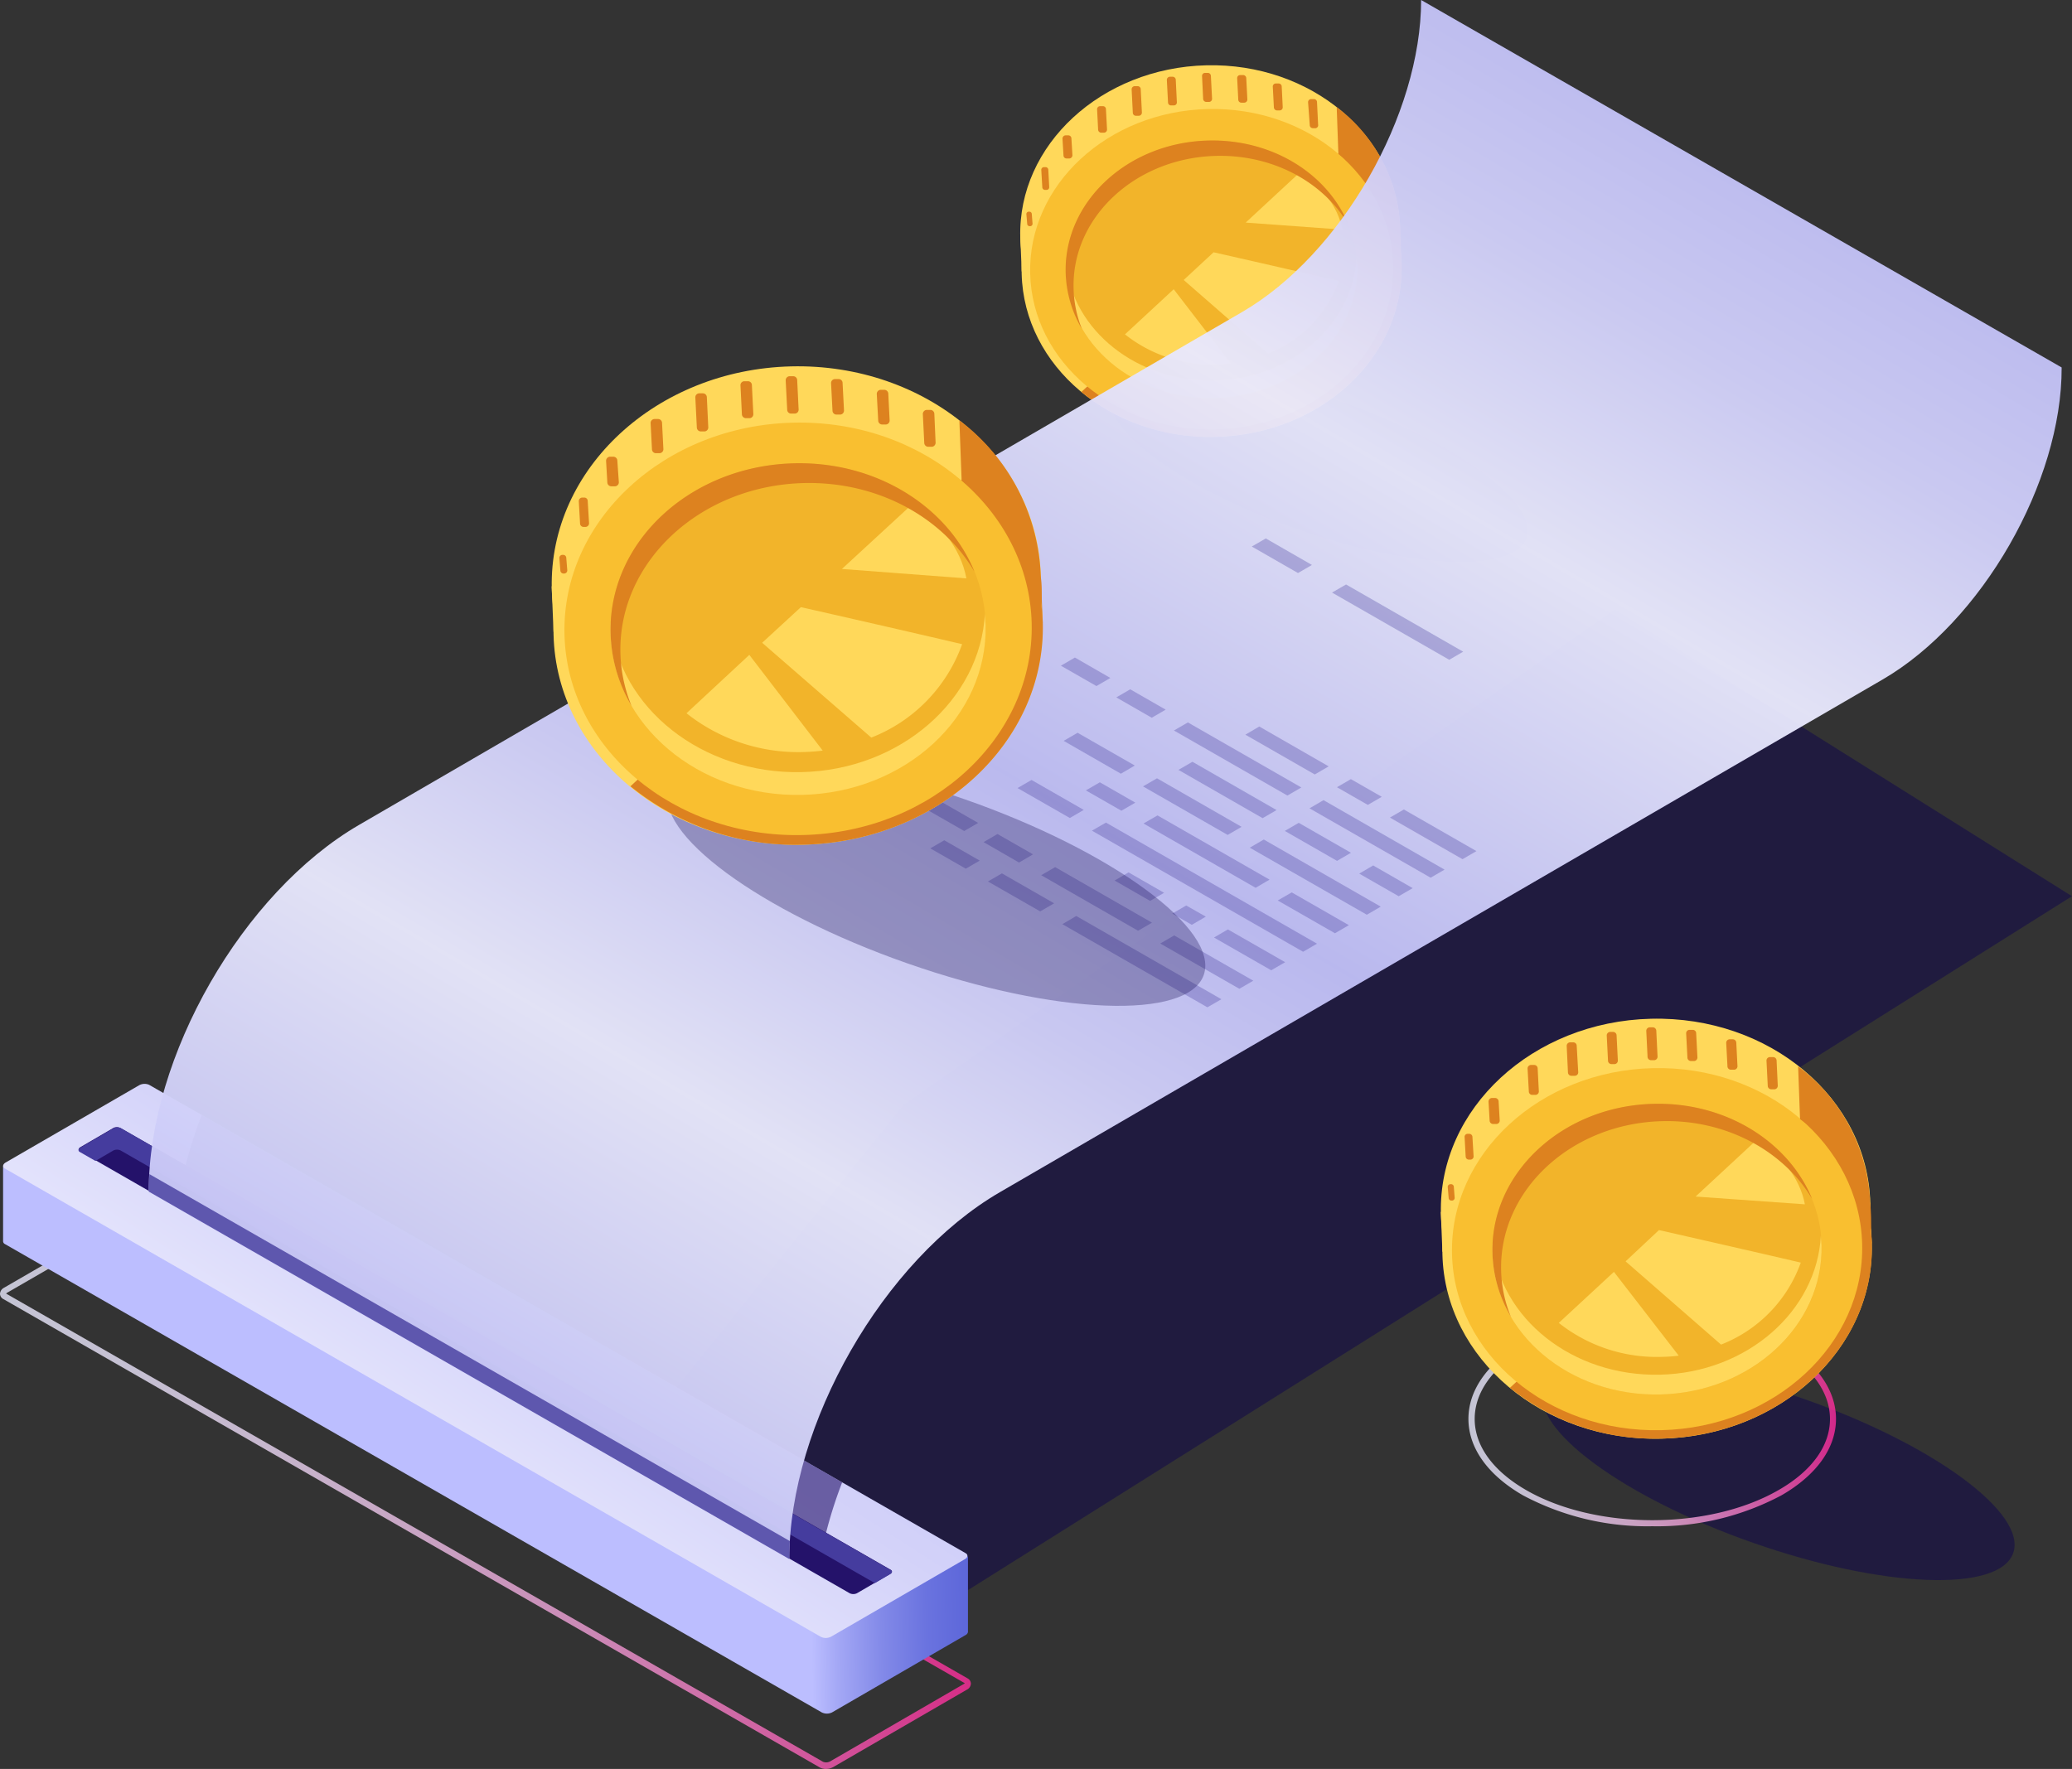 <svg xmlns="http://www.w3.org/2000/svg" xmlns:xlink="http://www.w3.org/1999/xlink" viewBox="0 0 248.37 212.1"><rect x="0" y="0" width="248.37" height="212.1" fill="#333333" stroke="none"/><defs><style>.cls-1,.cls-15{fill:#0f054c;}.cls-1{opacity:0.5;}.cls-2{fill:#dd821f;}.cls-3{fill:#ffd85a;}.cls-4{fill:#f9bf30;}.cls-5{fill:#f2b42a;}.cls-13,.cls-16,.cls-6{opacity:0.8;}.cls-6{fill:url(#Безымянный_градиент_33);}.cls-7{fill:url(#Безымянный_градиент_424);}.cls-8{fill:url(#Безымянный_градиент_2);}.cls-10,.cls-9{fill:#24126a;}.cls-9{opacity:0.6;}.cls-11,.cls-13{fill:#453c9e;}.cls-12{opacity:0.96;fill:url(#Безымянный_градиент_480);}.cls-14{opacity:0.32;}.cls-15{opacity:0.3;}.cls-16{fill:url(#Безымянный_градиент_33-2);}</style><linearGradient id="Безымянный_градиент_33" y1="178.5" x2="116.33" y2="178.5" gradientUnits="userSpaceOnUse"><stop offset="0" stop-color="#e9e9fd"/><stop offset="0.13" stop-color="#eae4fb"/><stop offset="0.28" stop-color="#ebd7f4"/><stop offset="0.43" stop-color="#eec1e8"/><stop offset="0.59" stop-color="#f1a2d9"/><stop offset="0.75" stop-color="#f67ac4"/><stop offset="0.91" stop-color="#fb4aab"/><stop offset="1" stop-color="#ff2c9c"/></linearGradient><linearGradient id="Безымянный_градиент_424" x1="1221.76" y1="-389.97" x2="1273.47" y2="-483.07" gradientTransform="translate(1071.07 1031.6) rotate(-120.15)" gradientUnits="userSpaceOnUse"><stop offset="0" stop-color="#5761d7"/><stop offset="0.04" stop-color="#5c66d9"/><stop offset="0.09" stop-color="#6a73df"/><stop offset="0.14" stop-color="#8289e8"/><stop offset="0.19" stop-color="#a3a7f5"/><stop offset="0.22" stop-color="#bcbeff"/></linearGradient><linearGradient id="Безымянный_градиент_2" x1="1285.28" y1="-389.63" x2="1250.87" y2="-456.91" gradientTransform="translate(1071.07 1031.6) rotate(-120.15)" gradientUnits="userSpaceOnUse"><stop offset="0" stop-color="#c0bff6"/><stop offset="0.29" stop-color="#c5c4f7"/><stop offset="0.64" stop-color="#d3d2f9"/><stop offset="1" stop-color="#e9e9fd"/></linearGradient><linearGradient id="Безымянный_градиент_480" x1="1335.39" y1="-247.87" x2="1227.55" y2="-438.96" gradientTransform="translate(1071.07 1031.6) rotate(-120.15)" gradientUnits="userSpaceOnUse"><stop offset="0" stop-color="#c0bff6"/><stop offset="0.12" stop-color="#d0cff9"/><stop offset="0.26" stop-color="#e9e9fd"/><stop offset="0.51" stop-color="#c0bff6"/><stop offset="0.62" stop-color="#d0cff9"/><stop offset="0.75" stop-color="#e9e9fd"/><stop offset="1" stop-color="#c0bff6"/></linearGradient><linearGradient id="Безымянный_градиент_33-2" x1="176.02" y1="170.11" x2="220.09" y2="170.11" xlink:href="#Безымянный_градиент_33"/></defs><title>Ресурс 1</title><g id="Слой_2" data-name="Слой 2"><g id="Слой_1-2" data-name="Слой 1"><polygon class="cls-1" points="113.85 192.03 248.37 107.46 193.57 73.08 108.28 132.49 69.58 180.72 113.85 192.03"/><ellipse class="cls-1" cx="158.09" cy="55.78" rx="8.09" ry="26.38" transform="translate(53.22 186.58) rotate(-70.71)"/><polygon class="cls-2" points="168.01 31.72 167.84 27.38 166.83 24.84 166.19 26.94 168.01 31.72"/><path class="cls-3" d="M122.47,32.55l-.17-4.26s3.6,3.59,3.6,3.68S122.47,32.55,122.47,32.55Z"/><path class="cls-3" d="M145.55,45.18c12.58-.3,22.56-6.7,22.29-17.8S157.16,7.52,144.59,7.83,122,17.37,122.3,28.47,133,45.48,145.55,45.18Z"/><ellipse class="cls-3" cx="145.24" cy="32.27" rx="22.78" ry="20.11" transform="translate(-0.73 3.49) rotate(-1.37)"/><path class="cls-2" d="M161.13,17.78A18.88,18.88,0,0,1,168,31.72c.27,11.1-9.71,20.35-22.29,20.65A24.32,24.32,0,0,1,129.62,47Z"/><ellipse class="cls-4" cx="145.24" cy="32.27" rx="21.76" ry="19.21" transform="translate(-0.73 3.49) rotate(-1.37)"/><ellipse class="cls-5" cx="145.24" cy="32.27" rx="17.47" ry="15.42" transform="translate(-0.73 3.49) rotate(-1.37)"/><path class="cls-3" d="M127.78,32.68c0-.35,0-.7,0-1.05.8,8,8.52,14.18,17.76,14s16.66-6.75,17.08-14.79c0,.35.06.69.07,1.05.2,8.51-7.45,15.6-17.1,15.83S128,41.2,127.78,32.68Z"/><path class="cls-3" d="M141.89,33.57l3.58-3.32c3.45.78,9.88,2.24,15,3.45A14.63,14.63,0,0,1,152,42.39Z"/><path class="cls-3" d="M147.53,43.57c-.57.07-1.15.11-1.74.13a16.71,16.71,0,0,1-10.94-3.61l5.84-5.41Z"/><path class="cls-3" d="M149.32,26.69l6.74-6.25c2.27,2,4.3,4.17,4.85,7.09Z"/><path class="cls-2" d="M145.79,18.69c-9.65.23-17.3,7.32-17.1,15.84a13.78,13.78,0,0,0,1,4.91,14,14,0,0,1-1.95-6.76c-.2-8.51,7.45-15.6,17.09-15.83,7.69-.19,14.32,4,16.8,10.09C158.7,21.9,152.67,18.53,145.79,18.69Z"/><path class="cls-2" d="M167.84,27.38a15.24,15.24,0,0,1-.19,4.39c-.51-1.62-1.59-6.5-1.59-6.5l-1.74-3.87-1.44-1.19-2.45-1.78-.2-5.58A19,19,0,0,1,167.84,27.38Z"/><path class="cls-2" d="M123.77,26.81l-.09-1.14a.29.29,0,0,0-.29-.29h-.09a.29.29,0,0,0-.27.3l.1,1.15a.29.29,0,0,0,.28.29h.09A.29.29,0,0,0,123.77,26.81Z"/><path class="cls-2" d="M125.77,22.43l-.11-2.06a.33.33,0,0,0-.33-.33h-.2a.32.32,0,0,0-.31.34l.12,2.06a.33.33,0,0,0,.32.33h.2A.32.32,0,0,0,125.77,22.43Z"/><path class="cls-2" d="M128.55,18.6l-.12-2a.37.37,0,0,0-.37-.37h-.35a.39.39,0,0,0-.35.4l.12,2a.36.36,0,0,0,.37.37h.35A.39.39,0,0,0,128.55,18.6Z"/><path class="cls-2" d="M132.7,15.52l-.13-2.42a.36.36,0,0,0-.37-.37h-.34a.36.36,0,0,0-.35.39l.12,2.41a.38.38,0,0,0,.37.38h.35A.38.38,0,0,0,132.7,15.52Z"/><path class="cls-2" d="M136.88,13.49l-.14-2.78a.37.37,0,0,0-.37-.38H136a.38.38,0,0,0-.35.39l.14,2.79a.37.37,0,0,0,.37.37h.35A.38.38,0,0,0,136.88,13.49Z"/><path class="cls-2" d="M141.07,12.25l-.13-2.67a.38.38,0,0,0-.37-.38h-.35a.38.38,0,0,0-.35.39l.14,2.68a.36.36,0,0,0,.36.37h.35A.36.36,0,0,0,141.07,12.25Z"/><path class="cls-2" d="M145.29,11.83l-.14-2.72a.37.37,0,0,0-.36-.37h-.35a.36.36,0,0,0-.35.39l.13,2.72a.38.38,0,0,0,.37.37h.35A.37.37,0,0,0,145.29,11.83Z"/><path class="cls-2" d="M149.52,11.92l-.13-2.54A.38.38,0,0,0,149,9h-.35a.36.36,0,0,0-.35.39l.13,2.55a.37.37,0,0,0,.37.37h.35A.38.38,0,0,0,149.52,11.92Z"/><path class="cls-2" d="M153.76,12.85l-.12-2.47a.37.37,0,0,0-.37-.37h-.35a.36.36,0,0,0-.35.39l.13,2.46a.38.38,0,0,0,.37.38h.34A.37.37,0,0,0,153.76,12.85Z"/><path class="cls-2" d="M158,14.92l-.13-2.67a.37.37,0,0,0-.37-.37h-.35a.37.37,0,0,0-.35.39L157,15a.37.37,0,0,0,.37.37h.35A.37.37,0,0,0,158,14.92Z"/><path class="cls-6" d="M99,212.1a1.53,1.53,0,0,1-.72-.17L.4,155.76a.73.73,0,0,1-.4-.63.88.88,0,0,1,.49-.73l16-9.26a1.71,1.71,0,0,1,1.61-.06l97.88,56.16a.73.73,0,0,1,.4.63.85.85,0,0,1-.49.73l-16,9.27A1.82,1.82,0,0,1,99,212.1ZM17.33,145.65a1.06,1.06,0,0,0-.52.13L.86,155a.28.28,0,0,0-.12.11l97.91,56.13a1,1,0,0,0,.87-.05l16-9.27c.11-.06.13-.1.13-.1L17.69,145.72A.77.77,0,0,0,17.33,145.65Z"/><path class="cls-7" d="M.37,139.83l0,9h0a.38.38,0,0,0,.21.33L98.5,205.32a1.39,1.39,0,0,0,1.24,0l16-9.27a.54.54,0,0,0,.29-.36h0v0l0-9.09-7.74,4.42L17.91,139.12a1.38,1.38,0,0,0-1.25,0l-5.47,3.18Z"/><path class="cls-8" d="M17.87,130.07l97.88,56.16c.32.19.28.51-.09.72l-16,9.27a1.38,1.38,0,0,1-1.25.05L.59,140.11c-.32-.18-.28-.5.08-.72l16-9.26A1.37,1.37,0,0,1,17.87,130.07Z"/><path class="cls-9" d="M21.41,143.6l76.91,43.33a52.9,52.9,0,0,1,2.63-9.19L24.18,133.69A51.94,51.94,0,0,0,21.41,143.6Z"/><path class="cls-10" d="M14.48,135.27l92.29,52.95c.22.13.19.35-.06.49l-4,2.33a1,1,0,0,1-.85,0l-92.29-53c-.22-.12-.19-.34.06-.49l4-2.33A1,1,0,0,1,14.48,135.27Z"/><path class="cls-11" d="M9.56,138.12l1.88,1.08,2.16-1.26a1,1,0,0,1,.85,0l90.42,51.88,1.84-1.08c.25-.14.28-.36.06-.49L14.48,135.27a1,1,0,0,0-.85,0l-4,2.33C9.37,137.78,9.34,138,9.56,138.12Z"/><path class="cls-12" d="M247.13,44.06,170.35,0h0c0,13.76-9.57,30.51-21.47,37.42L43.07,98.89c-14,8.12-25.28,27.81-25.24,44h0l76.78,44.06h0c0-16.17,11.26-35.87,25.24-44L225.66,81.48c11.9-6.91,21.51-23.67,21.47-37.42Z"/><path class="cls-13" d="M17.83,142.87l76.78,44.06c0-.71,0-1.43.07-2.15h0l-76.77-44C17.86,141.45,17.83,142.16,17.83,142.87Z"/><g class="cls-14"><polygon class="cls-11" points="129.01 109.83 146.41 119.81 144.73 120.78 127.34 110.81 129.01 109.83"/><polygon class="cls-11" points="120.1 104.72 126.36 108.31 124.69 109.28 118.42 105.69 120.1 104.72"/><polygon class="cls-11" points="113.19 100.75 117.44 103.19 115.77 104.16 111.51 101.72 113.19 100.75"/><polygon class="cls-11" points="140.75 112.16 150.23 117.59 148.56 118.56 139.08 113.13 140.75 112.16"/><polygon class="cls-11" points="126.48 103.97 138.09 110.63 136.42 111.6 124.81 104.94 126.48 103.97"/><polygon class="cls-11" points="119.57 100 123.83 102.44 122.15 103.42 117.9 100.97 119.57 100"/><polygon class="cls-11" points="112.99 96.23 117.25 98.67 115.58 99.64 111.32 97.2 112.99 96.23"/><polygon class="cls-11" points="147.19 111.44 154.05 115.37 152.38 116.34 145.52 112.41 147.19 111.44"/><polygon class="cls-11" points="142.19 108.57 144.54 109.91 142.86 110.89 140.52 109.54 142.19 108.57"/><polygon class="cls-11" points="135.28 104.6 139.54 107.05 137.86 108.02 133.61 105.58 135.28 104.6"/><polygon class="cls-11" points="132.57 98.63 157.87 113.15 156.2 114.12 130.89 99.6 132.57 98.63"/><polygon class="cls-11" points="123.65 93.52 129.91 97.11 128.24 98.08 121.97 94.49 123.65 93.52"/><polygon class="cls-11" points="154.84 107 161.69 110.93 160.02 111.9 153.16 107.97 154.84 107"/><polygon class="cls-11" points="138.75 97.77 152.18 105.47 150.51 106.45 137.07 98.74 138.75 97.77"/><polygon class="cls-11" points="131.84 93.8 136.09 96.24 134.42 97.21 130.16 94.77 131.84 93.8"/><polygon class="cls-11" points="151.49 100.66 165.51 108.71 163.84 109.68 149.81 101.64 151.49 100.66"/><polygon class="cls-11" points="138.69 93.32 148.83 99.14 147.16 100.11 137.01 94.29 138.69 93.32"/><polygon class="cls-11" points="129.17 87.86 136.03 91.79 134.36 92.77 127.5 88.83 129.17 87.86"/><polygon class="cls-11" points="164.6 103.77 169.34 106.49 167.66 107.46 162.93 104.75 164.6 103.77"/><polygon class="cls-11" points="155.68 98.66 161.94 102.25 160.27 103.22 154.01 99.63 155.68 98.66"/><polygon class="cls-11" points="142.94 91.34 153.02 97.13 151.35 98.1 141.26 92.31 142.94 91.34"/><polygon class="cls-11" points="158.65 95.94 173.16 104.27 171.49 105.24 156.97 96.92 158.65 95.94"/><polygon class="cls-11" points="142.39 86.62 155.99 94.42 154.32 95.39 140.72 87.59 142.39 86.62"/><polygon class="cls-11" points="135.48 82.65 139.73 85.09 138.06 86.06 133.81 83.62 135.48 82.65"/><polygon class="cls-11" points="128.85 78.84 133.1 81.29 131.43 82.26 127.17 79.82 128.85 78.84"/><polygon class="cls-11" points="168.28 97.06 176.98 102.05 175.31 103.02 166.61 98.03 168.28 97.06"/><polygon class="cls-11" points="93.74 89.59 81.68 82.67 80.01 83.65 92.07 90.56 93.74 89.59"/><polygon class="cls-11" points="94.98 85.89 85.5 80.45 83.83 81.43 93.31 86.86 94.98 85.89"/><polygon class="cls-11" points="96.18 82.17 89.33 78.23 87.65 79.21 94.51 83.14 96.18 82.17"/><polygon class="cls-11" points="103.12 81.74 93.15 76.01 91.47 76.99 101.45 82.71 103.12 81.74"/><polygon class="cls-11" points="103.83 77.73 96.97 73.79 95.3 74.77 102.15 78.7 103.83 77.73"/><polygon class="cls-11" points="109.49 76.56 100.79 71.57 99.12 72.55 107.81 77.53 109.49 76.56"/><polygon class="cls-11" points="109.35 72.07 104.61 69.35 102.94 70.33 107.68 73.04 109.35 72.07"/><polygon class="cls-11" points="117.62 72.4 108.44 67.13 106.76 68.11 115.94 73.37 117.62 72.4"/><polygon class="cls-11" points="120.95 69.9 112.26 64.91 110.58 65.89 119.28 70.87 120.95 69.9"/><polygon class="cls-11" points="161.93 93.42 165.63 95.54 163.96 96.51 160.26 94.39 161.93 93.42"/><polygon class="cls-11" points="150.95 87.11 159.27 91.89 157.6 92.86 149.28 88.09 150.95 87.11"/><polygon class="cls-11" points="161.35 70.08 175.39 78.14 173.72 79.11 159.67 71.05 161.35 70.08"/><polygon class="cls-11" points="151.73 64.56 157.26 67.74 155.59 68.71 150.05 65.53 151.73 64.56"/></g><ellipse class="cls-15" cx="112.22" cy="105.68" rx="10.42" ry="33.97" transform="translate(-24.59 176.69) rotate(-70.71)"/><polygon class="cls-2" points="124.99 74.69 124.77 69.11 123.47 65.84 122.64 68.54 124.99 74.69"/><path class="cls-3" d="M66.35,75.76l-.22-5.48S70.77,74.9,70.77,75,66.35,75.76,66.35,75.76Z"/><path class="cls-3" d="M96.07,92c16.19-.39,29-8.62,28.69-22.91S111,43.54,94.83,43.93s-29,12.29-28.69,26.58S79.88,92.41,96.07,92Z"/><ellipse class="cls-3" cx="95.67" cy="75.4" rx="29.32" ry="25.89" transform="translate(-1.78 2.31) rotate(-1.37)"/><path class="cls-2" d="M116.13,56.75A24.35,24.35,0,0,1,125,74.69c.34,14.3-12.51,26.2-28.7,26.59a31.31,31.31,0,0,1-20.73-7Z"/><ellipse class="cls-4" cx="95.67" cy="75.4" rx="28.01" ry="24.73" transform="translate(-1.78 2.31) rotate(-1.37)"/><ellipse class="cls-5" cx="95.67" cy="75.4" rx="22.49" ry="19.85" transform="translate(-1.78 2.31) rotate(-1.37)"/><path class="cls-3" d="M73.19,75.93c0-.45,0-.9,0-1.35,1,10.32,11,18.25,22.87,18s21.45-8.68,22-19c0,.45.07.89.09,1.35.26,11-9.6,20.09-22,20.38S73.45,86.9,73.19,75.93Z"/><path class="cls-3" d="M91.36,77.07,96,72.8c4.44,1,12.72,2.89,19.33,4.44a18.84,18.84,0,0,1-10.89,11.2Z"/><path class="cls-3" d="M98.62,90c-.74.09-1.48.15-2.24.17a21.52,21.52,0,0,1-14.09-4.65l7.53-7Z"/><path class="cls-3" d="M100.92,68.22l8.68-8c2.93,2.55,5.54,5.36,6.24,9.13Z"/><path class="cls-2" d="M96.37,57.92c-12.41.3-22.27,9.43-22,20.39a17.68,17.68,0,0,0,1.33,6.32,17.89,17.89,0,0,1-2.51-8.7c-.26-11,9.59-20.08,22-20.38,9.9-.24,18.43,5.21,21.62,13C113,62.05,105.23,57.71,96.37,57.92Z"/><path class="cls-2" d="M124.76,69.11a19,19,0,0,1-.25,5.65c-.64-2.09-2-8.36-2-8.36l-2.23-5-1.86-1.53-3.15-2.29L115,50.4A24.47,24.47,0,0,1,124.76,69.11Z"/><path class="cls-2" d="M68,68.38l-.12-1.48a.37.37,0,0,0-.37-.37h-.11a.37.37,0,0,0-.35.39l.12,1.47a.38.38,0,0,0,.37.38h.11A.38.38,0,0,0,68,68.38Z"/><path class="cls-2" d="M70.61,62.73l-.16-2.65a.41.41,0,0,0-.41-.42h-.26a.43.43,0,0,0-.4.45l.15,2.65a.42.42,0,0,0,.42.42h.26A.44.44,0,0,0,70.61,62.73Z"/><path class="cls-2" d="M74.18,57.81,74,55.24a.48.48,0,0,0-.48-.48H73.1a.49.49,0,0,0-.45.5l.15,2.57a.48.48,0,0,0,.48.48h.45A.48.48,0,0,0,74.18,57.81Z"/><path class="cls-2" d="M79.52,53.83l-.16-3.11a.48.48,0,0,0-.47-.48h-.45a.48.48,0,0,0-.45.51l.16,3.11a.48.48,0,0,0,.47.48h.45A.48.48,0,0,0,79.52,53.83Z"/><path class="cls-2" d="M84.9,51.22l-.17-3.58a.48.48,0,0,0-.48-.48H83.8a.48.48,0,0,0-.45.5l.18,3.59a.48.48,0,0,0,.47.48h.45A.48.48,0,0,0,84.9,51.22Z"/><path class="cls-2" d="M90.3,49.63l-.17-3.44a.47.47,0,0,0-.47-.48h-.45a.47.47,0,0,0-.45.5l.17,3.44a.49.49,0,0,0,.47.49l.45,0A.47.47,0,0,0,90.3,49.63Z"/><path class="cls-2" d="M95.73,49.09l-.17-3.5a.48.48,0,0,0-.48-.48h-.45a.49.49,0,0,0-.45.5l.18,3.5a.47.47,0,0,0,.47.48h.45A.47.47,0,0,0,95.73,49.09Z"/><path class="cls-2" d="M101.17,49.2,101,45.93a.47.47,0,0,0-.48-.48h-.45a.48.48,0,0,0-.45.5l.17,3.28a.48.48,0,0,0,.47.48h.45A.48.48,0,0,0,101.17,49.2Z"/><path class="cls-2" d="M106.64,50.39l-.16-3.17a.48.48,0,0,0-.48-.48h-.45a.49.49,0,0,0-.45.5l.17,3.18a.48.48,0,0,0,.47.48h.45A.48.48,0,0,0,106.64,50.39Z"/><path class="cls-2" d="M112.15,53.07,112,49.63a.48.48,0,0,0-.48-.48h-.45a.49.49,0,0,0-.45.5l.17,3.44a.48.48,0,0,0,.48.48h.45A.49.49,0,0,0,112.15,53.07Z"/><ellipse class="cls-1" cx="213.17" cy="176.36" rx="9.15" ry="29.82" transform="translate(-23.7 319.3) rotate(-70.71)"/><path class="cls-16" d="M198.06,183a31.68,31.68,0,0,1-15.51-3.71c-4.21-2.43-6.53-5.68-6.53-9.16s2.32-6.74,6.53-9.17c8.55-4.93,22.46-4.93,31,0,4.21,2.43,6.53,5.69,6.53,9.17s-2.32,6.73-6.53,9.16h0A31.67,31.67,0,0,1,198.06,183Zm0-25a30.92,30.92,0,0,0-15.13,3.61c-4,2.3-6.16,5.32-6.16,8.53s2.19,6.23,6.16,8.52c8.35,4.82,21.92,4.82,30.27,0h0c4-2.29,6.16-5.32,6.16-8.52s-2.19-6.23-6.16-8.53A31,31,0,0,0,198.05,158Z"/><polygon class="cls-2" points="224.38 149.16 224.18 144.25 223.04 141.38 222.32 143.76 224.38 149.16"/><path class="cls-3" d="M172.9,150.09l-.19-4.81s4.07,4.06,4.07,4.16S172.9,150.09,172.9,150.09Z"/><path class="cls-3" d="M199,164.37c14.22-.34,25.49-7.57,25.19-20.12s-12.06-22.44-26.28-22.1-25.49,10.79-25.19,23.33S184.78,164.71,199,164.37Z"/><ellipse class="cls-3" cx="198.64" cy="149.77" rx="25.74" ry="22.73" transform="translate(-3.53 4.8) rotate(-1.37)"/><path class="cls-2" d="M216.6,133.4a21.39,21.39,0,0,1,7.78,15.76c.3,12.54-11,23-25.19,23.33A27.54,27.54,0,0,1,181,166.4Z"/><ellipse class="cls-4" cx="198.64" cy="149.77" rx="24.59" ry="21.71" transform="translate(-3.53 4.8) rotate(-1.37)"/><ellipse class="cls-5" cx="198.64" cy="149.77" rx="19.74" ry="17.43" transform="translate(-3.53 4.8) rotate(-1.37)"/><path class="cls-3" d="M178.9,150.24c0-.39,0-.79,0-1.18.9,9.05,9.62,16,20.07,15.77s18.83-7.63,19.3-16.71c0,.39.07.78.08,1.18.23,9.62-8.42,17.64-19.32,17.9S179.13,159.87,178.9,150.24Z"/><path class="cls-3" d="M194.86,151.24l4-3.75c3.9.89,11.17,2.54,17,3.9a16.51,16.51,0,0,1-9.56,9.83Z"/><path class="cls-3" d="M201.23,162.55a18.26,18.26,0,0,1-2,.14,18.9,18.9,0,0,1-12.38-4.07l6.61-6.12Z"/><path class="cls-3" d="M203.25,143.47l7.62-7.07c2.57,2.24,4.86,4.71,5.48,8Z"/><path class="cls-2" d="M199.26,134.43c-10.9.26-19.55,8.27-19.32,17.9a15.47,15.47,0,0,0,1.17,5.55,15.75,15.75,0,0,1-2.21-7.64c-.23-9.62,8.42-17.63,19.32-17.89,8.7-.21,16.19,4.57,19,11.4C213.85,138.06,207,134.24,199.26,134.43Z"/><path class="cls-2" d="M224.18,144.25a16.76,16.76,0,0,1-.22,5c-.56-1.84-1.79-7.35-1.79-7.35l-2-4.38-1.64-1.34-2.76-2-.23-6.32A21.51,21.51,0,0,1,224.18,144.25Z"/><path class="cls-2" d="M174.37,143.61l-.1-1.3a.32.32,0,0,0-.33-.32h-.09a.32.32,0,0,0-.31.34l.11,1.3a.32.32,0,0,0,.32.32h.1A.32.32,0,0,0,174.37,143.61Z"/><path class="cls-2" d="M176.64,138.65l-.14-2.32a.38.38,0,0,0-.37-.38h-.22a.36.36,0,0,0-.35.39l.13,2.33a.38.38,0,0,0,.37.37h.23A.38.38,0,0,0,176.64,138.65Z"/><path class="cls-2" d="M179.77,134.33l-.13-2.25a.43.43,0,0,0-.42-.43h-.39a.43.43,0,0,0-.4.45l.13,2.25a.42.42,0,0,0,.42.42h.39A.41.41,0,0,0,179.77,134.33Z"/><path class="cls-2" d="M184.46,130.84l-.14-2.73a.42.42,0,0,0-.42-.42h-.39a.42.42,0,0,0-.4.44l.15,2.73a.41.41,0,0,0,.41.42h.4A.41.41,0,0,0,184.46,130.84Z"/><path class="cls-2" d="M189.18,128.55,189,125.4a.41.41,0,0,0-.41-.42h-.4a.42.42,0,0,0-.39.44l.15,3.15a.41.41,0,0,0,.41.42h.4A.41.41,0,0,0,189.18,128.55Z"/><path class="cls-2" d="M193.93,127.15l-.15-3a.42.42,0,0,0-.42-.42H193a.42.42,0,0,0-.4.44l.15,3a.42.42,0,0,0,.42.42h.39A.42.42,0,0,0,193.93,127.15Z"/><path class="cls-2" d="M198.69,126.68l-.15-3.08a.42.42,0,0,0-.41-.42h-.4a.42.42,0,0,0-.39.44l.15,3.07a.42.42,0,0,0,.41.43h.4A.42.42,0,0,0,198.69,126.68Z"/><path class="cls-2" d="M203.47,126.78l-.15-2.88a.41.41,0,0,0-.41-.42h-.4a.41.41,0,0,0-.39.44l.15,2.88a.42.42,0,0,0,.41.42h.4A.42.42,0,0,0,203.47,126.78Z"/><path class="cls-2" d="M208.27,127.82l-.14-2.78a.43.43,0,0,0-.42-.43h-.39a.43.43,0,0,0-.4.45l.15,2.78a.41.41,0,0,0,.41.42h.4A.41.41,0,0,0,208.27,127.82Z"/><path class="cls-2" d="M213.1,130.17l-.14-3a.42.42,0,0,0-.42-.42h-.39a.41.41,0,0,0-.4.44l.15,3a.42.42,0,0,0,.42.42h.39A.42.42,0,0,0,213.1,130.17Z"/></g></g></svg>